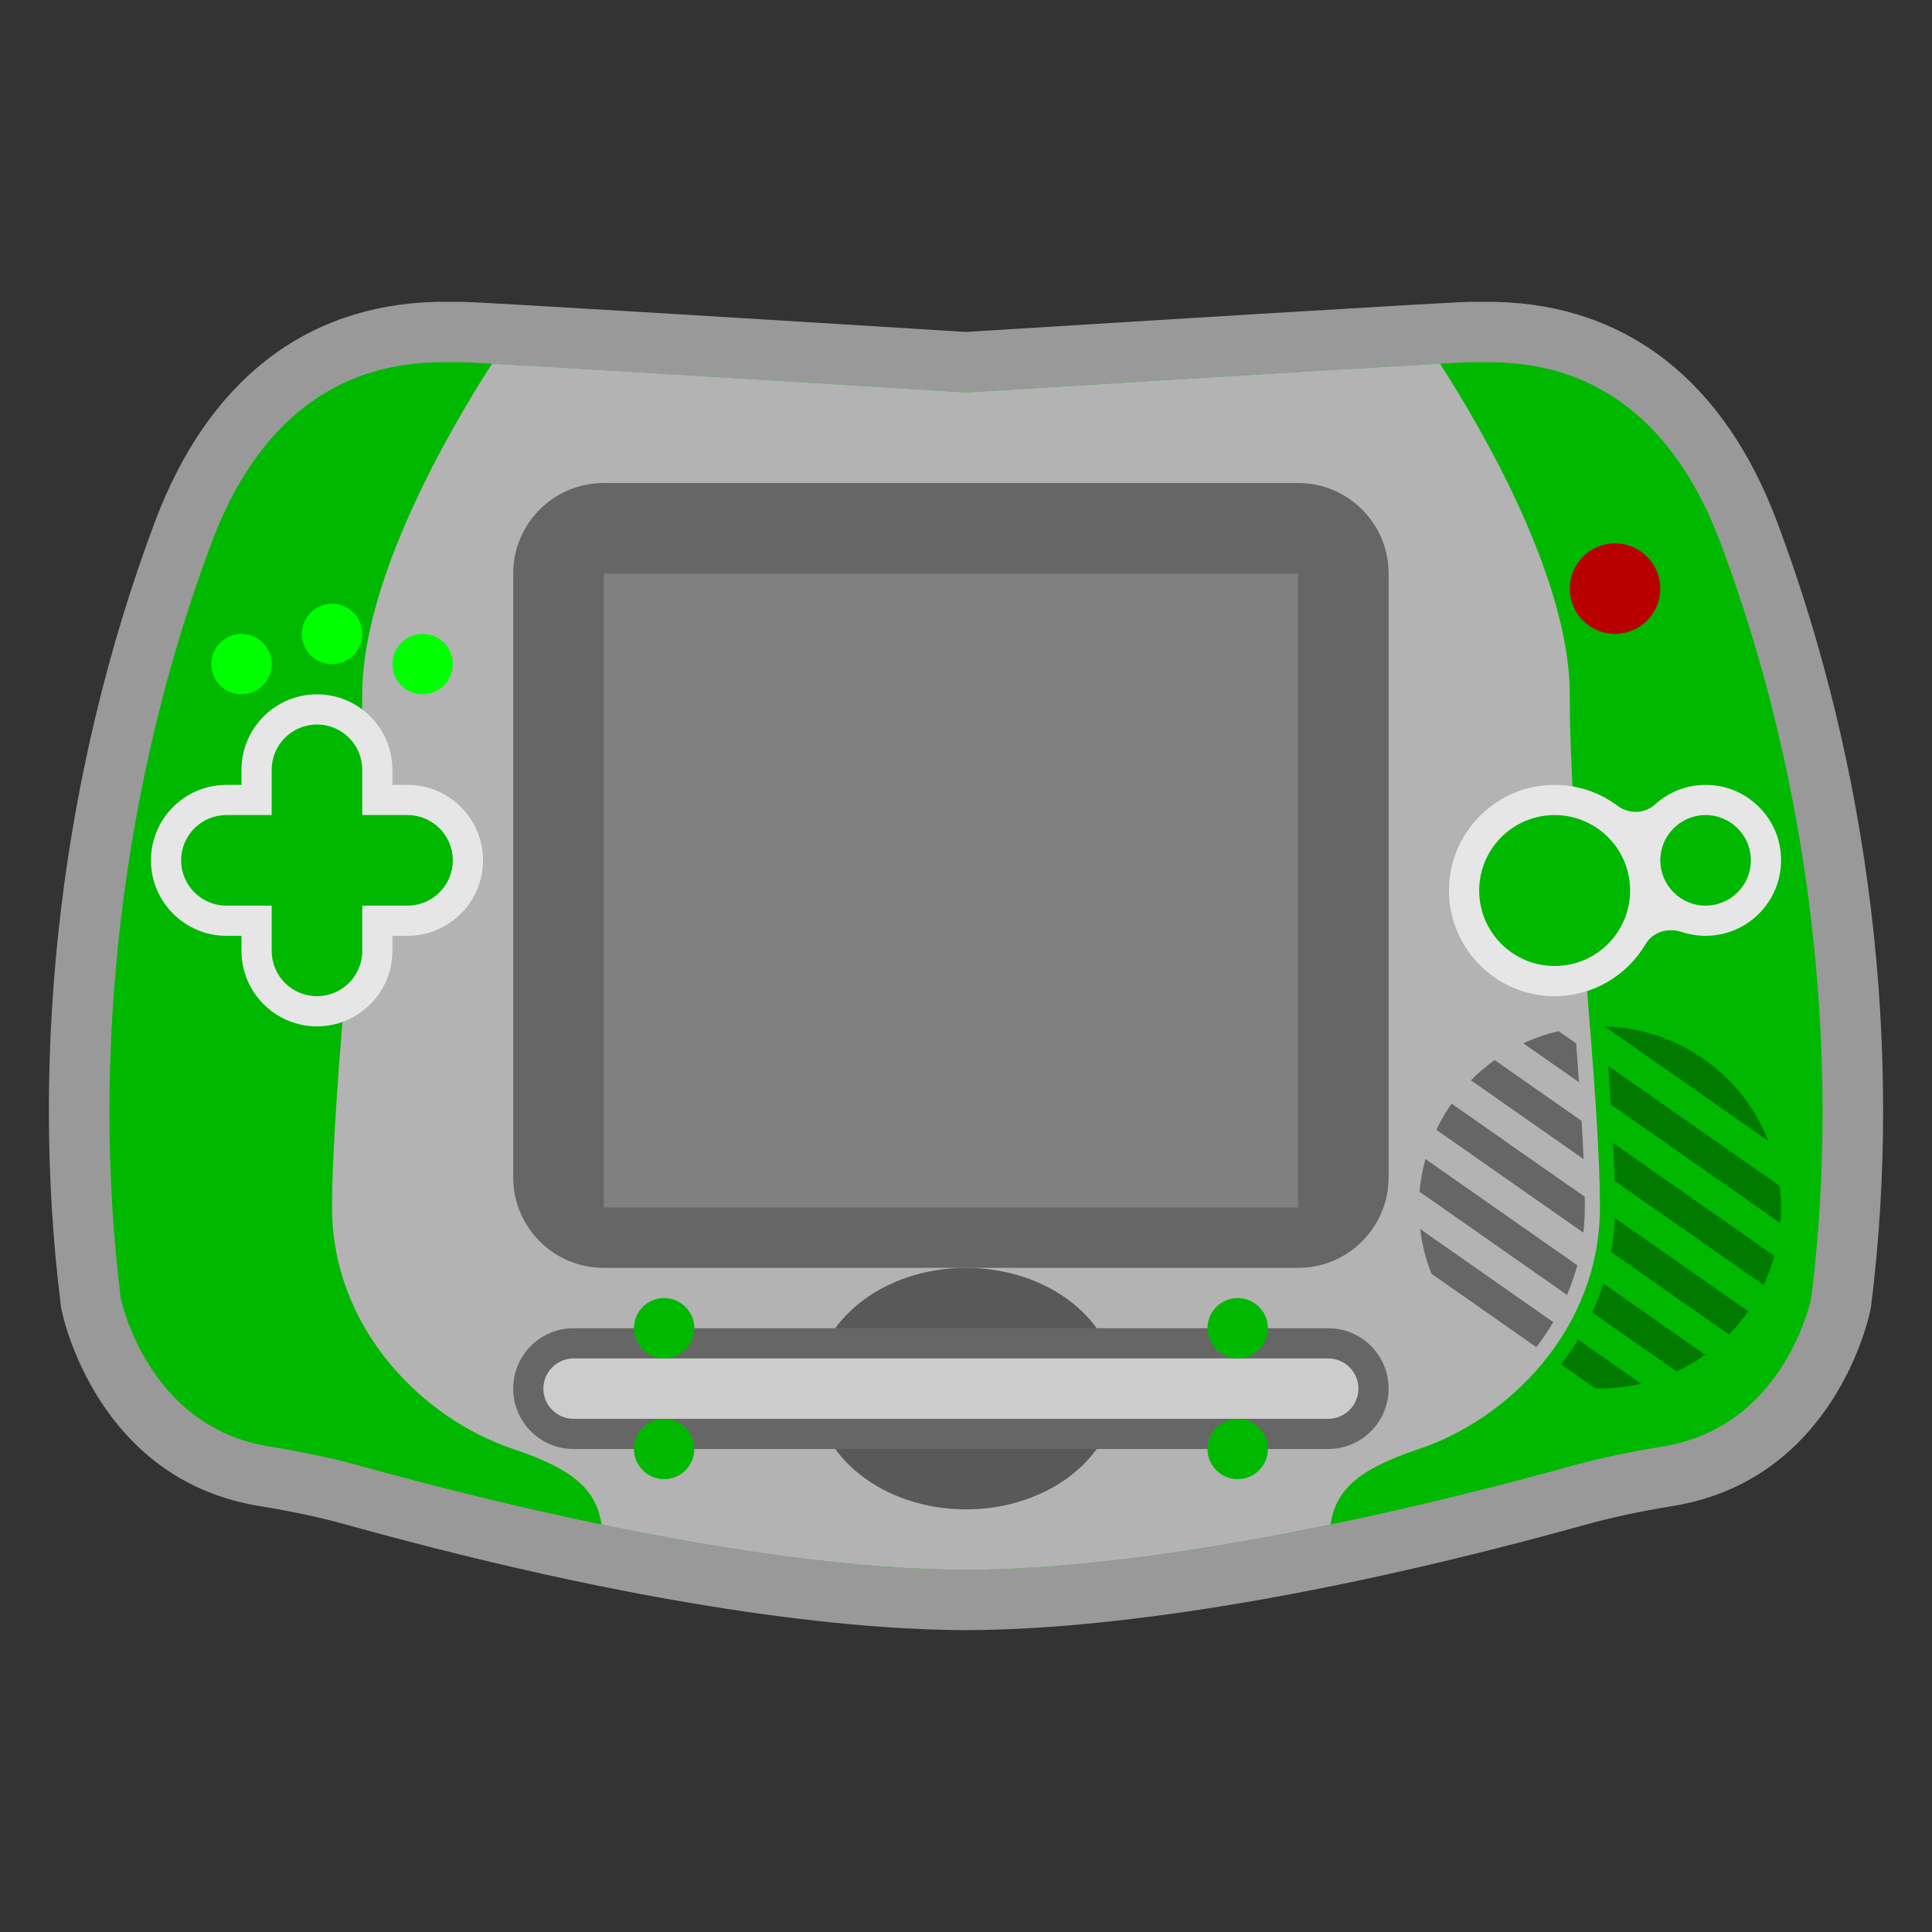 <?xml version="1.0" encoding="UTF-8" standalone="no"?>
<svg
   xmlns:dc="http://purl.org/dc/elements/1.1/"
   xmlns:cc="http://creativecommons.org/ns#"
   xmlns:rdf="http://www.w3.org/1999/02/22-rdf-syntax-ns#"
   xmlns:svg="http://www.w3.org/2000/svg"
   xmlns="http://www.w3.org/2000/svg"
   viewBox="0 0 320 320"
   height="320"
   width="320"
   xml:space="preserve"
   version="1.1"
   id="svg2"><rect x="0" y="0" width="320" height="320" fill="#333333" stroke="none"/><defs
     id="defs6"><clipPath
       id="clipPath16"
       clipPathUnits="userSpaceOnUse"><path
         id="path18"
         d="M 0,256 256,256 256,0 0,0 0,256 Z" /></clipPath><clipPath
       id="clipPath24"
       clipPathUnits="userSpaceOnUse"><path
         id="path26"
         d="m 6.477,216 243.046,0 0,-176 -243.046,0 0,176 z" /></clipPath></defs><g
     transform="matrix(1.25,0,0,-1.25,0,320)"
     id="g10"><g
       id="g12"><g
         clip-path="url(#clipPath16)"
         id="g14"><g
           id="g20"><g
             id="g22" /><g
             id="g28"><g
               style="opacity:0.5"
               id="g30"
               clip-path="url(#clipPath24)"><g
                 id="g32"
                 transform="translate(198.218,216)"><path
                   id="path34"
                   style="fill:#ffffff;fill-opacity:1;fill-rule:nonzero;stroke:none"
                   d="M 0,0 -0.106,0 -3.569,0 C -5.939,0 -54.515,-3.008 -70.218,-3.984 -85.921,-3.008 -134.497,0 -136.866,0 l -3.463,0 -0.106,0 -0.107,-0.003 c -17.326,-0.46 -30.178,-10.553 -37.166,-29.188 -12.296,-32.788 -16.717,-69.652 -12.448,-103.801 l 0.036,-0.29 0.058,-0.287 c 0.183,-0.916 4.736,-22.489 26.18,-25.984 4.313,-0.702 8.028,-1.494 11.357,-2.419 43.925,-12.206 70.422,-14.028 82.307,-14.028 11.885,0 38.383,1.822 82.308,14.028 3.329,0.925 7.044,1.717 11.356,2.419 21.445,3.495 25.997,25.068 26.181,25.984 l 0.058,0.287 0.036,0.29 C 53.989,-98.843 49.568,-61.979 37.272,-29.191 30.285,-10.556 17.433,-0.463 0.105,-0.003 L 0,0 Z" /></g></g></g></g><g
           transform="translate(228,184)"
           id="g36"><path
             id="path38"
             style="fill:#00b800;fill-opacity:1;fill-rule:nonzero;stroke:none"
             d="m 0,0 c -8.049,21.464 -22.356,23.8 -29.889,24 l -3.463,0 C -35.685,24 -100,20 -100,20 c 0,0 -64.315,4 -66.648,4 l -3.463,0 c -7.533,-0.2 -21.84,-2.536 -29.889,-24 -12,-32 -16,-68 -12,-100 0,0 3.403,-17.013 19.623,-19.656 4.112,-0.671 8.197,-1.492 12.211,-2.608 15.88,-4.413 52.685,-13.736 80.166,-13.736 27.481,0 64.286,9.323 80.165,13.736 4.015,1.116 8.101,1.937 12.212,2.608 C 8.598,-117.013 12,-100 12,-100 16,-68 12,-32 0,0" /></g><g
           transform="translate(188,64)"
           id="g40"><path
             id="path42"
             style="fill:#b3b3b3;fill-opacity:1;fill-rule:nonzero;stroke:none"
             d="M 0,0 C 12,4 24,16 24,32 24,48 20,80 20,100 20,115.298 8.306,135.263 2.804,143.811 -11.467,143.019 -60,140 -60,140 c 0,0 -48.533,3.019 -62.804,3.811 C -128.306,135.263 -140,115.298 -140,100 c 0,-20 -4,-52 -4,-68 0,-16 12,-28 24,-32 8.556,-2.852 11.01,-5.705 11.715,-10.008 C -92.68,-13.236 -74.959,-16 -60,-16 c 14.959,0 32.68,2.764 48.285,5.992 C -11.01,-5.705 -8.557,-2.852 0,0" /></g><g
           transform="translate(172,88)"
           id="g44"><path
             id="path46"
             style="fill:#666666;fill-opacity:1;fill-rule:nonzero;stroke:none"
             d="m 0,0 -92,0 c -6.627,0 -12,5.373 -12,12 l 0,80 c 0,6.627 5.373,12 12,12 l 92,0 c 6.627,0 12,-5.373 12,-12 L 12,12 C 12,5.373 6.627,0 0,0" /></g><path
           id="path48"
           style="fill:#808080;fill-opacity:1;fill-rule:nonzero;stroke:none"
           d="m 172,96 -92,0 0,84 92,0 0,-84 z" /><g
           transform="translate(227.633,151.87)"
           id="g50"><path
             id="path52"
             style="fill:#e6e6e6;fill-opacity:1;fill-rule:nonzero;stroke:none"
             d="m 0,0 c -3.213,0.512 -6.199,-0.521 -8.34,-2.468 -1.366,-1.242 -3.462,-1.295 -4.939,-0.187 -2.835,2.124 -6.496,3.201 -10.415,2.636 -6.211,-0.894 -11.155,-6.014 -11.85,-12.252 -0.939,-8.432 5.665,-15.599 13.911,-15.599 5.119,0 9.595,2.766 12.032,6.878 0.976,1.646 2.998,2.243 4.812,1.636 0.992,-0.333 2.053,-0.514 3.156,-0.514 6.138,0 11.002,5.558 9.823,11.906 C 7.433,-3.888 4.095,-0.653 0,0" /></g><g
           transform="translate(216,138)"
           id="g54"><path
             id="path56"
             style="fill:#00b800;fill-opacity:1;fill-rule:nonzero;stroke:none"
             d="m 0,0 c 0,-5.523 -4.478,-10 -10,-10 -5.522,0 -10,4.477 -10,10 0,5.523 4.478,10 10,10 C -4.478,10 0,5.523 0,0" /></g><g
           transform="translate(232,142)"
           id="g58"><path
             id="path60"
             style="fill:#00b800;fill-opacity:1;fill-rule:nonzero;stroke:none"
             d="m 0,0 c 0,-3.313 -2.687,-6 -6,-6 -3.313,0 -6,2.687 -6,6 0,3.313 2.687,6 6,6 3.313,0 6,-2.687 6,-6" /></g><g
           transform="translate(220,178)"
           id="g62"><path
             id="path64"
             style="fill:#b80000;fill-opacity:1;fill-rule:nonzero;stroke:none"
             d="m 0,0 c 0,-3.313 -2.687,-6 -6,-6 -3.313,0 -6,2.687 -6,6 0,3.313 2.687,6 6,6 3.313,0 6,-2.687 6,-6" /></g><g
           transform="translate(60,168)"
           id="g66"><path
             id="path68"
             style="fill:#00ff00;fill-opacity:1;fill-rule:nonzero;stroke:none"
             d="m 0,0 c 0,-2.209 -1.791,-4 -4,-4 -2.209,0 -4,1.791 -4,4 0,2.209 1.791,4 4,4 2.209,0 4,-1.791 4,-4" /></g><g
           transform="translate(36,168)"
           id="g70"><path
             id="path72"
             style="fill:#00ff00;fill-opacity:1;fill-rule:nonzero;stroke:none"
             d="m 0,0 c 0,-2.209 -1.791,-4 -4,-4 -2.209,0 -4,1.791 -4,4 0,2.209 1.791,4 4,4 2.209,0 4,-1.791 4,-4" /></g><g
           transform="translate(48,172)"
           id="g74"><path
             id="path76"
             style="fill:#00ff00;fill-opacity:1;fill-rule:nonzero;stroke:none"
             d="m 0,0 c 0,-2.209 -1.791,-4 -4,-4 -2.209,0 -4,1.791 -4,4 0,2.209 1.791,4 4,4 2.209,0 4,-1.791 4,-4" /></g><g
           transform="translate(148,72)"
           id="g78"><path
             id="path80"
             style="fill:#595959;fill-opacity:1;fill-rule:nonzero;stroke:none"
             d="m 0,0 c 0,-8.837 -8.954,-16 -20,-16 -11.046,0 -20,7.163 -20,16 0,8.837 8.954,16 20,16 C -8.954,16 0,8.837 0,0" /></g><g
           transform="translate(176,64)"
           id="g82"><path
             id="path84"
             style="fill:#666666;fill-opacity:1;fill-rule:nonzero;stroke:none"
             d="m 0,0 -100,0 c -4.418,0 -8,3.582 -8,8 0,4.418 3.582,8 8,8 L 0,16 C 4.418,16 8,12.418 8,8 8,3.582 4.418,0 0,0" /></g><g
           transform="translate(176,68)"
           id="g86"><path
             id="path88"
             style="fill:#cccccc;fill-opacity:1;fill-rule:nonzero;stroke:none"
             d="m 0,0 -100,0 c -2.2,0 -4,1.8 -4,4 0,2.2 1.8,4 4,4 L 0,8 C 2.2,8 4,6.2 4,4 4,1.8 2.2,0 0,0" /></g><g
           transform="translate(92,80)"
           id="g90"><path
             id="path92"
             style="fill:#00b800;fill-opacity:1;fill-rule:nonzero;stroke:none"
             d="m 0,0 c 0,-2.209 -1.791,-4 -4,-4 -2.209,0 -4,1.791 -4,4 0,2.209 1.791,4 4,4 2.209,0 4,-1.791 4,-4" /></g><g
           transform="translate(92,64)"
           id="g94"><path
             id="path96"
             style="fill:#00b800;fill-opacity:1;fill-rule:nonzero;stroke:none"
             d="m 0,0 c 0,-2.209 -1.791,-4 -4,-4 -2.209,0 -4,1.791 -4,4 0,2.209 1.791,4 4,4 2.209,0 4,-1.791 4,-4" /></g><g
           transform="translate(168,80)"
           id="g98"><path
             id="path100"
             style="fill:#00b800;fill-opacity:1;fill-rule:nonzero;stroke:none"
             d="m 0,0 c 0,-2.209 -1.791,-4 -4,-4 -2.209,0 -4,1.791 -4,4 0,2.209 1.791,4 4,4 2.209,0 4,-1.791 4,-4" /></g><g
           transform="translate(168,64)"
           id="g102"><path
             id="path104"
             style="fill:#00b800;fill-opacity:1;fill-rule:nonzero;stroke:none"
             d="m 0,0 c 0,-2.209 -1.791,-4 -4,-4 -2.209,0 -4,1.791 -4,4 0,2.209 1.791,4 4,4 2.209,0 4,-1.791 4,-4" /></g><g
           transform="translate(42,164)"
           id="g106"><path
             id="path108"
             style="fill:#e6e6e6;fill-opacity:1;fill-rule:nonzero;stroke:none"
             d="m 0,0 c -5.514,0 -10,-4.486 -10,-10 l 0,-2 -2,0 c -5.514,0 -10,-4.486 -10,-10 0,-5.514 4.486,-10 10,-10 l 2,0 0,-2 c 0,-5.514 4.486,-10 10,-10 5.514,0 10,4.486 10,10 l 0,2 2,0 c 5.514,0 10,4.486 10,10 0,5.514 -4.486,10 -10,10 l -2,0 0,2 C 10,-4.486 5.514,0 0,0" /></g><g
           transform="translate(54,148)"
           id="g110"><path
             id="path112"
             style="fill:#00b800;fill-opacity:1;fill-rule:nonzero;stroke:none"
             d="m 0,0 -6,0 0,6 c 0,3.313 -2.687,6 -6,6 -3.313,0 -6,-2.687 -6,-6 l 0,-6 -6,0 c -3.313,0 -6,-2.687 -6,-6 0,-3.313 2.687,-6 6,-6 l 6,0 0,-6 c 0,-3.313 2.687,-6 6,-6 3.313,0 6,2.687 6,6 l 0,6 6,0 c 3.313,0 6,2.687 6,6 0,3.313 -2.687,6 -6,6" /></g><g
           transform="translate(188.876,102.426)"
           id="g114"><path
             id="path116"
             style="fill:#666666;fill-opacity:1;fill-rule:nonzero;stroke:none"
             d="m 0,0 c -0.396,-1.429 -0.653,-2.88 -0.779,-4.337 l 19.546,-13.675 c 0.536,1.262 0.99,2.574 1.353,3.935 L 0,0 Z" /></g><g
           transform="translate(206.522,119.371)"
           id="g118"><path
             id="path120"
             style="fill:#666666;fill-opacity:1;fill-rule:nonzero;stroke:none"
             d="M 0,0 C -1.602,-0.376 -3.165,-0.918 -4.667,-1.617 L 2.707,-6.775 C 2.588,-5.1 2.46,-3.382 2.325,-1.627 L 0,0 Z" /></g><g
           transform="translate(190.322,106.295)"
           id="g122"><path
             id="path124"
             style="fill:#666666;fill-opacity:1;fill-rule:nonzero;stroke:none"
             d="m 0,0 19.485,-13.632 c 0.122,1.088 0.193,2.198 0.193,3.337 0,0.459 -0.004,0.932 -0.01,1.417 L 2.017,3.472 C 1.234,2.354 0.567,1.191 0,0" /></g><g
           transform="translate(212.689,119.939)"
           id="g126"><path
             id="path128"
             style="fill:#007b00;fill-opacity:1;fill-rule:nonzero;stroke:none"
             d="m 0,0 21.648,-15.146 c -1.666,4.248 -4.556,8.069 -8.575,10.881 C 9.079,-1.471 4.529,-0.067 -0.005,0.057 -0.003,0.037 -0.002,0.019 0,0" /></g><g
           transform="translate(188.178,93.15)"
           id="g130"><path
             id="path132"
             style="fill:#666666;fill-opacity:1;fill-rule:nonzero;stroke:none"
             d="m 0,0 c 0.244,-2.026 0.744,-4.019 1.492,-5.926 l 13.904,-9.727 c 0.81,1.048 1.561,2.153 2.246,3.311 L 0,0 Z" /></g><g
           transform="translate(198.048,115.535)"
           id="g134"><path
             id="path136"
             style="fill:#666666;fill-opacity:1;fill-rule:nonzero;stroke:none"
             d="M 0,0 C -1.11,-0.793 -2.161,-1.689 -3.14,-2.685 L 11.791,-13.13 c -0.07,1.608 -0.162,3.302 -0.27,5.069 L 0,0 Z" /></g><g
           transform="translate(213.944,99.532)"
           id="g138"><path
             id="path140"
             style="fill:#007b00;fill-opacity:1;fill-rule:nonzero;stroke:none"
             d="m 0,0 19.74,-13.811 c 0.6,1.261 1.082,2.555 1.447,3.871 L -0.205,5.025 C -0.114,3.257 -0.044,1.577 0,0" /></g><g
           transform="translate(235.829,98.866)"
           id="g142"><path
             id="path144"
             style="fill:#007b00;fill-opacity:1;fill-rule:nonzero;stroke:none"
             d="m 0,0 -22.748,15.916 c 0.129,-1.755 0.25,-3.473 0.358,-5.134 L 0.081,-4.938 C 0.224,-3.288 0.197,-1.634 0,0" /></g><g
           transform="translate(213.478,90.096)"
           id="g146"><path
             id="path148"
             style="fill:#007b00;fill-opacity:1;fill-rule:nonzero;stroke:none"
             d="m 0,0 15.62,-10.929 c 0.925,0.942 1.788,1.966 2.57,3.083 L 0.489,4.538 C 0.428,2.981 0.26,1.469 0,0" /></g><g
           transform="translate(206.844,75.21)"
           id="g150"><path
             id="path152"
             style="fill:#007b00;fill-opacity:1;fill-rule:nonzero;stroke:none"
             d="m 0,0 4.563,-3.193 c 2.048,-0.049 4.091,0.164 6.079,0.63 L 2.256,3.304 C 1.561,2.153 0.806,1.051 0,0" /></g><g
           transform="translate(210.98,82.08)"
           id="g154"><path
             id="path156"
             style="fill:#007b00;fill-opacity:1;fill-rule:nonzero;stroke:none"
             d="m 0,0 11.173,-7.817 c 1.325,0.617 2.6,1.356 3.806,2.218 L 1.477,3.849 C 1.059,2.521 0.564,1.237 0,0" /></g></g></g></g></svg>